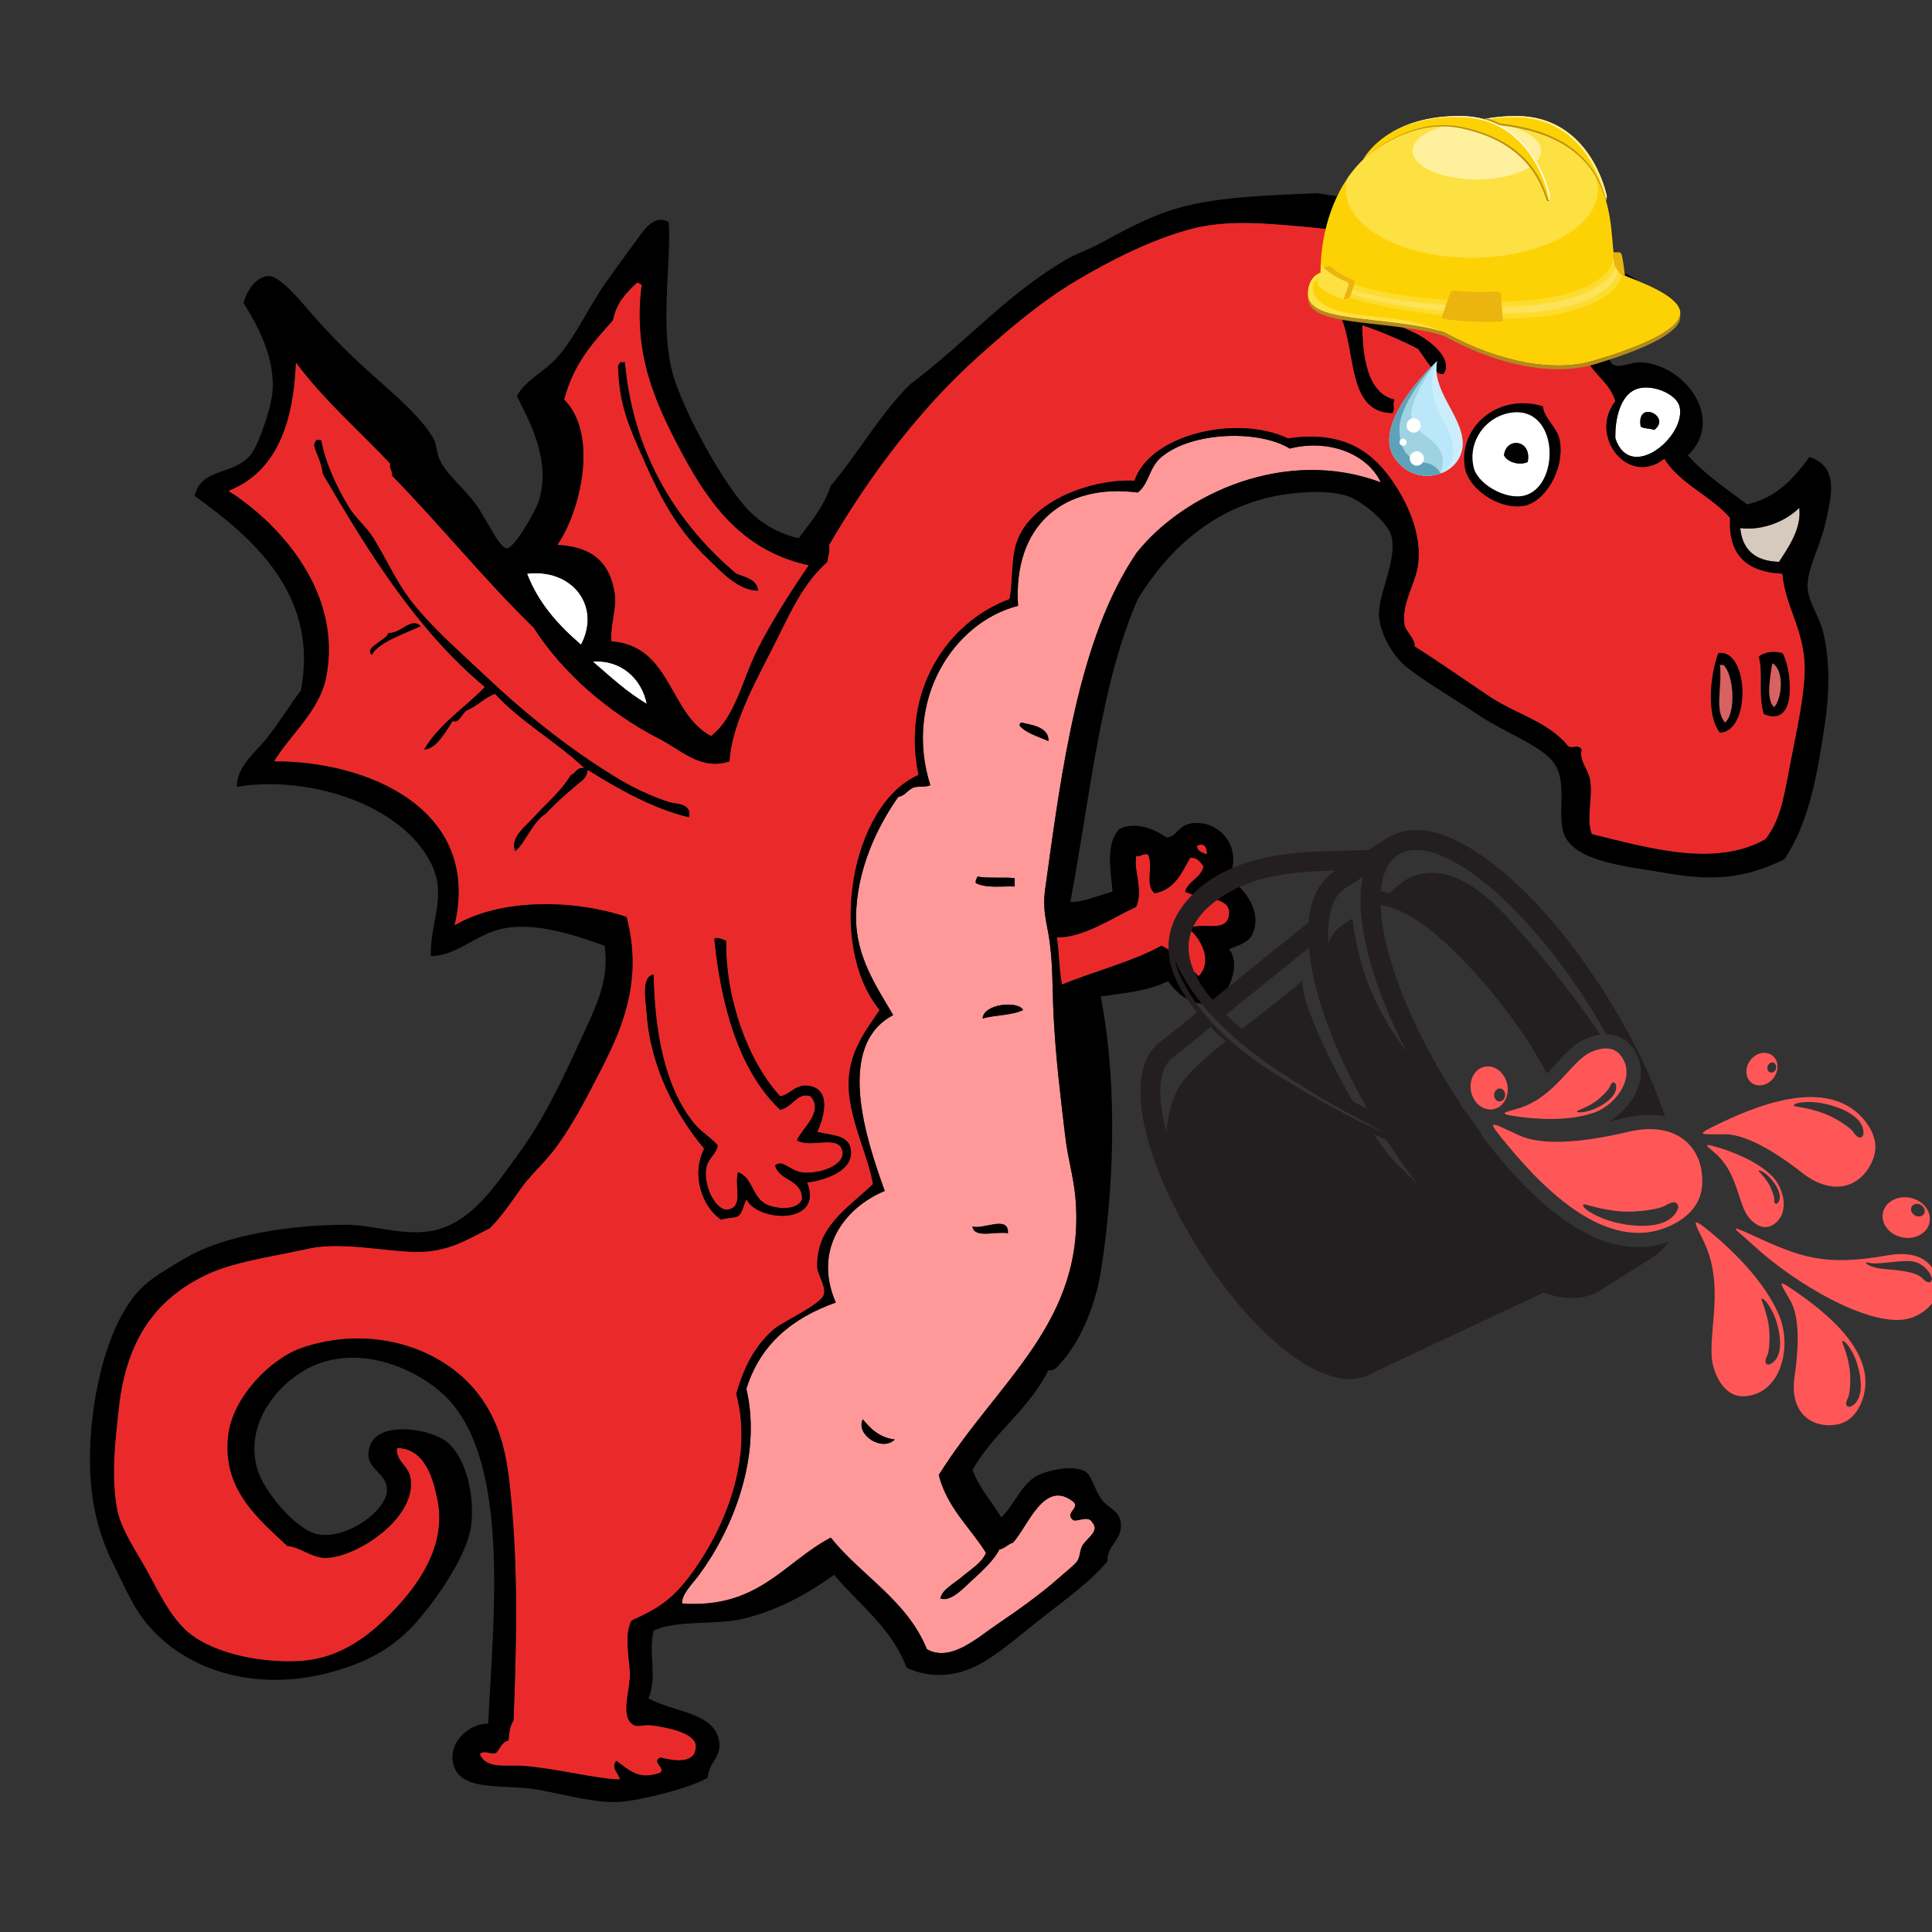 <?xml version="1.0" encoding="UTF-8"?>
<svg xmlns="http://www.w3.org/2000/svg" xmlns:xlink="http://www.w3.org/1999/xlink" width="375pt" height="375pt" viewBox="0 0 375 375" version="1.2">
<rect x="0" y="0" width="375" height="375" fill="#333333" stroke="none"/>
<defs>
<clipPath id="clip1">
  <path d="M 17.074 37.5 L 356 37.5 L 356 350 L 17.074 350 Z M 17.074 37.5 "/>
</clipPath>
<clipPath id="clip2">
  <path d="M 221 161 L 324 161 L 324 268 L 221 268 Z M 221 161 "/>
</clipPath>
<clipPath id="clip3">
  <path d="M 245.055 142.34 L 393.473 219.438 L 344.723 313.281 L 196.305 236.184 Z M 245.055 142.34 "/>
</clipPath>
<clipPath id="clip4">
  <path d="M 245.055 142.34 L 393.473 219.438 L 344.723 313.281 L 196.305 236.184 Z M 245.055 142.34 "/>
</clipPath>
<clipPath id="clip5">
  <path d="M 329 232 L 375 232 L 375 277 L 329 277 Z M 329 232 "/>
</clipPath>
<clipPath id="clip6">
  <path d="M 245.055 142.34 L 393.473 219.438 L 344.723 313.281 L 196.305 236.184 Z M 245.055 142.34 "/>
</clipPath>
<clipPath id="clip7">
  <path d="M 245.055 142.34 L 393.473 219.438 L 344.723 313.281 L 196.305 236.184 Z M 245.055 142.34 "/>
</clipPath>
<clipPath id="clip8">
  <path d="M 285 203 L 331 203 L 331 240 L 285 240 Z M 285 203 "/>
</clipPath>
<clipPath id="clip9">
  <path d="M 245.055 142.34 L 393.473 219.438 L 344.723 313.281 L 196.305 236.184 Z M 245.055 142.34 "/>
</clipPath>
<clipPath id="clip10">
  <path d="M 245.055 142.34 L 393.473 219.438 L 344.723 313.281 L 196.305 236.184 Z M 245.055 142.34 "/>
</clipPath>
<clipPath id="clip11">
  <path d="M 330 204 L 365 204 L 365 239 L 330 239 Z M 330 204 "/>
</clipPath>
<clipPath id="clip12">
  <path d="M 245.055 142.34 L 393.473 219.438 L 344.723 313.281 L 196.305 236.184 Z M 245.055 142.34 "/>
</clipPath>
<clipPath id="clip13">
  <path d="M 245.055 142.34 L 393.473 219.438 L 344.723 313.281 L 196.305 236.184 Z M 245.055 142.34 "/>
</clipPath>
<clipPath id="clip14">
  <path d="M 269 70.098 L 284 70.098 L 284 92.988 L 269 92.988 Z M 269 70.098 "/>
</clipPath>
<clipPath id="clip15">
  <path d="M 269 70.098 L 281 70.098 L 281 92.988 L 269 92.988 Z M 269 70.098 "/>
</clipPath>
<clipPath id="clip16">
  <path d="M 278 70.098 L 284 70.098 L 284 92 L 278 92 Z M 278 70.098 "/>
</clipPath>
<clipPath id="clip17">
  <path d="M 269 70.098 L 280 70.098 L 280 92.988 L 269 92.988 Z M 269 70.098 "/>
</clipPath>
<clipPath id="clip18">
  <path d="M 253.723 23 L 326.473 23 L 326.473 71 L 253.723 71 Z M 253.723 23 "/>
</clipPath>
<clipPath id="clip19">
  <path d="M 264 22.492 L 301 22.492 L 301 40 L 264 40 Z M 264 22.492 "/>
</clipPath>
<clipPath id="clip20">
  <path d="M 270 22.492 L 301 22.492 L 301 40 L 270 40 Z M 270 22.492 "/>
</clipPath>
<clipPath id="clip21">
  <path d="M 288 22.492 L 312 22.492 L 312 39 L 288 39 Z M 288 22.492 "/>
</clipPath>
<clipPath id="clip22">
  <path d="M 253.723 57 L 326.473 57 L 326.473 72 L 253.723 72 Z M 253.723 57 "/>
</clipPath>
<clipPath id="clip23">
  <path d="M 253.723 52 L 280 52 L 280 65 L 253.723 65 Z M 253.723 52 "/>
</clipPath>
</defs>
<g id="surface1">
<path style=" stroke:none;fill-rule:evenodd;fill:rgb(91.759%,16.469%,16.469%);fill-opacity:1;" d="M 138.648 182.254 C 139.945 195.277 143.543 207.98 151.422 215.406 C 153.777 215.016 154.73 211.895 157.316 212.781 C 159.996 215.801 155.719 218.883 154.699 221.316 C 157.203 223.039 163.027 219.969 163.539 223.613 C 163.891 226.113 159.223 227.969 155.68 227.555 C 153.324 227.273 151.836 224.883 150.438 226.238 C 151.297 229.32 155.746 228.797 155.68 232.805 C 154.719 235.02 150.754 234.695 148.805 233.789 C 145.996 232.484 146.035 228.363 143.234 227.555 C 142.504 230.242 144.41 234.316 141.27 234.773 C 139.105 235.086 136.73 230.66 137.012 227.223 C 137.211 224.777 139.07 224.211 139.305 222.301 C 137.93 220.723 136.062 219.68 134.719 218.031 C 128.945 210.945 127.062 200.008 126.859 189.148 C 124.395 189.535 125.34 194.203 125.547 197.027 C 126.324 207.504 131.438 216.699 136.684 222.957 C 134.098 228.074 136.293 234.223 139.961 236.742 C 140.91 236.383 142.285 236.445 143.234 236.086 C 144.168 235.383 144.305 233.879 144.871 232.805 C 147.215 237.289 159.938 237.762 156.664 229.52 C 159.977 229.102 165.309 227.457 165.18 223.613 C 165.062 220.176 161.566 220.473 158.625 219.676 C 160.102 216.555 161.207 211.652 157.316 210.812 C 154.434 210.188 153.461 212.484 151.422 212.781 C 145.113 205.863 140.805 193.816 140.941 182.582 C 140.242 182.324 139.113 181.785 138.648 182.254 M 341.383 127.438 C 342.289 130.746 341.242 135.02 342.363 138.598 C 349.16 141.469 347.672 129.379 345.965 126.781 C 344.387 126.309 342.48 126.555 341.383 127.438 M 333.52 126.781 C 332.043 130.672 331.074 138.734 333.848 142.207 C 339.969 141.938 339.414 125.797 333.52 126.781 M 75.438 122.844 C 74.852 124.387 70.652 125.625 72.164 127.109 C 73.445 124.672 78.391 123.07 81.664 121.531 C 79.738 119.688 77.832 123.023 75.438 122.844 M 61.027 86.738 C 61.59 88.473 62.453 89.902 62.664 91.988 C 71.602 107.32 80.902 122.289 94.109 133.344 C 90.199 137.418 85.273 140.469 82.316 145.492 C 84.676 145.41 86.492 142.047 87.883 139.91 C 88.957 140.578 89.684 138.566 90.504 137.941 C 92.59 137.078 93.953 135.492 96.07 134.66 C 101.152 140.18 107.996 143.938 113.43 149.102 C 111.84 148.824 111.848 150.141 110.809 150.414 C 108.855 153.66 106.145 155.828 103.605 158.621 C 101.945 160.449 98.926 162.625 100.004 165.188 C 101.789 163.91 103.328 159.547 105.898 157.965 C 108.121 155.598 110.582 153.469 113.102 151.398 C 113.816 150.781 114.012 149.883 114.086 149.43 C 119.859 153.059 126.977 157.074 133.734 158.621 C 134.383 155.836 131.012 156.07 129.805 155.668 C 124.023 153.742 120.262 151.418 115.723 148.445 C 108.34 143.613 100.82 137.445 94.762 131.707 C 89.652 126.867 84.254 122.258 80.023 116.934 C 76.984 113.109 75.219 108.871 72.492 104.461 C 71.086 102.188 68.953 100.543 67.578 98.223 C 65.367 94.492 63.238 90.105 62.336 85.422 L 61.355 85.422 C 61.254 85.867 60.887 86.051 61.027 86.738 M 284.391 91.004 C 285.129 94.75 290.641 98.852 295.527 98.223 C 299.852 97.672 303.789 91.023 302.734 85.422 C 302.246 82.844 299.719 81.312 299.457 78.859 C 290.402 76.168 282.875 83.289 284.391 91.004 M 276.535 65.73 C 272.797 63.18 263.742 60.633 259.828 59.492 C 259.574 59.562 259.449 59.766 259.5 60.148 C 263.594 66.121 260.754 80.176 270.309 80.172 C 270.809 79.25 270.199 78.824 270.637 77.547 C 265.203 76.316 264.457 68.641 264.414 63.102 C 268.227 64.422 271.836 65.949 275.223 67.699 C 276.609 69.41 278.098 72.641 280.137 72.621 C 281.949 70.168 278.727 67.227 276.535 65.73 M 298.152 62.777 C 301.406 60.395 301.719 55.551 306.336 54.898 C 308.902 54.531 310.848 55.973 313.871 56.867 C 311.797 60.367 309.879 64.027 307.32 67.043 C 307.781 72.273 312.289 73.438 313.543 77.875 C 308.227 84.586 316.039 94.609 323.039 89.035 C 326.16 94.004 332.066 96.18 335.812 100.523 C 335.387 107.957 339.301 111.027 345.965 111.355 C 346.605 118.527 350.957 122.82 350.227 132.035 C 349.766 137.789 348.328 143.75 347.277 149.43 C 346.148 155.52 345.41 159.355 342.688 162.887 C 332.984 168.43 320.082 164.629 308.953 161.902 C 307.816 158.715 309.203 154.891 308.629 151.398 C 308.266 149.191 306.434 147.715 306.992 145.492 C 306.316 144.371 305.168 145.43 304.371 144.836 C 300.562 140.094 294.324 138.637 289.305 135.316 C 284.348 132.035 279.473 128.555 274.566 125.469 C 274.766 124.039 272.812 122.578 272.602 121.203 C 271.992 117.184 274.727 113.297 275.223 109.711 C 276.055 103.707 273.176 97.461 269.984 92.973 C 265.836 87.145 260.145 83.594 250.004 85.098 C 240.133 80.406 223.281 84.258 220.199 93.301 C 212.129 92.914 200.039 97.02 197.273 105.445 C 196.25 108.574 196.633 112.617 195.965 116.277 C 183.629 120.859 174.969 134.309 178.277 150.414 C 165.039 156.246 160.449 183.586 170.746 196.039 C 167.57 200.711 163.957 205.242 164.852 212.781 C 165.559 218.738 168.727 225.152 169.434 229.852 C 164.422 234.625 158.406 238.125 158.625 245.934 C 158.668 247.336 160.312 249.652 159.938 251.184 C 159.438 253.223 151.824 256.551 150.109 258.078 C 146.223 261.547 144.312 265.695 142.906 270.551 C 146.332 283.309 140.57 296.902 134.062 305.672 C 130.605 310.332 127.852 312.195 122.602 314.535 C 121.035 317.211 122.273 322.609 122.273 325.039 C 122.273 328 120.523 332.848 122.602 334.559 C 123.703 335.469 124.715 334.641 126.531 334.887 C 129.949 335.352 134.945 336.449 135.047 338.824 C 135.215 342.711 130.273 341.684 128.168 341.121 C 126.375 342.121 129.227 342.969 128.168 344.078 C 123.918 345.617 122.145 343.559 119.652 341.781 C 118.445 343.117 120.184 344.297 120.309 345.391 C 115.43 345.273 108.426 343.309 101.641 342.766 C 98.453 342.508 94.352 343.496 93.125 340.465 C 94.016 339.496 95.754 340.863 96.398 340.137 C 97.113 339.324 97.406 338.086 98.691 337.84 C 98.941 335.914 98.82 335.414 99.676 333.902 C 100.281 318.762 100.613 304.336 99.02 288.934 C 98.25 281.496 96.844 275.816 92.797 270.551 C 85.645 261.242 71.5 257.062 58.406 261.688 C 52.539 263.762 45.246 271.113 44.324 278.43 C 43.012 288.879 49.844 294.551 55.789 300.094 C 58.145 300.172 60.531 302.453 63.32 302.391 C 69.109 302.266 80.844 294.816 79.695 286.965 C 79.32 284.395 76.762 283.719 77.074 281.055 C 82.523 281.125 84.113 287.066 84.938 291.23 C 86.68 300.059 81.148 307.57 76.75 312.238 C 72.402 316.852 66.582 321.938 58.082 322.414 C 50.375 322.84 40.551 320.828 35.809 316.176 C 32.77 313.191 30.953 309.32 28.605 305.016 C 26.609 301.359 23.43 296.879 22.711 292.871 C 21.52 286.262 22.379 279.645 23.035 273.504 C 24.438 260.395 29.918 252.383 39.738 247.574 C 45.195 244.902 52.57 243.973 60.047 242.324 C 66.016 241.004 74.426 242.812 80.352 242.98 C 86.727 243.16 90.41 240.75 95.09 238.383 C 97.312 236.141 99.02 233.637 100.984 230.832 C 102.754 228.309 105.223 226.125 107.207 223.613 C 110.77 219.102 113.762 213.262 116.707 207.527 C 121.102 198.969 124.719 189.938 121.617 177.988 C 112.066 174.738 97.605 174.105 88.211 179.629 C 93.555 157.082 71.41 147.699 53.168 147.789 C 56.488 142.402 62.031 137.992 63.32 131.379 C 66.445 115.32 54.785 101.977 44.324 95.273 C 53.426 91.699 56.953 82.543 57.426 70.324 C 62.812 77.617 69.633 83.477 75.766 90.02 C 75.504 91.16 76.254 91.281 76.094 92.316 C 85.496 101.934 93.969 112.477 103.605 121.859 C 109.082 130.422 117.848 138.219 128.168 143.523 C 132.32 145.652 136.043 149.582 141.598 147.789 C 142.012 139.992 147.66 130.504 151.094 123.5 C 153.762 118.059 156.262 112.879 160.594 109.055 C 160.684 107.945 161.113 107.172 160.918 105.773 C 168.336 93.066 177.996 79.809 190.07 69.008 C 195.754 63.926 201.875 58.672 208.738 54.566 C 215.477 50.539 223.605 46.414 231.336 44.395 C 238.535 42.512 246.438 43.406 253.934 44.066 C 269.59 45.445 288.273 51.371 296.512 60.148 C 297.172 60.852 297.727 61.848 298.152 62.777 "/>
<path style=" stroke:none;fill-rule:evenodd;fill:rgb(91.759%,16.469%,16.469%);fill-opacity:1;" d="M 119.98 71.309 C 120.184 78.566 122.098 82.711 124.566 88.379 C 128.277 96.902 131.449 102.73 137.34 108.402 C 140.027 110.988 143.332 114.672 147.164 114.637 C 146.891 112.395 144.695 112.078 142.906 111.355 C 131.66 101.844 122.906 88.434 121.289 70.324 L 120.309 70.324 C 120.289 70.742 119.891 70.777 119.98 71.309 M 156.992 109.715 C 153.703 114.516 150.078 120.121 147.164 125.797 C 144.105 131.762 142.762 139.285 137.996 142.863 C 129.785 138.508 130.352 125.359 118.672 124.484 C 118.383 121.535 119.738 118.074 119.324 115.293 C 118.32 108.512 114.242 106.082 108.191 105.773 C 112.695 99.168 116.242 84.348 109.5 77.547 C 111.406 70.504 114.773 66.895 119 62.121 C 119.594 58.777 121.578 56.828 123.586 54.898 C 124.113 54.805 124.145 55.207 124.566 55.227 C 122.863 68.465 126.898 77.699 132.426 88.051 C 138.07 98.609 144.664 107.051 156.992 109.715 "/>
<path style=" stroke:none;fill-rule:evenodd;fill:rgb(0%,0%,0%);fill-opacity:1;" d="M 280.137 72.621 C 278.098 72.641 276.609 69.406 275.223 67.699 C 271.836 65.949 268.227 64.422 264.414 63.105 C 264.457 68.641 265.203 76.316 270.637 77.547 C 270.199 78.828 270.809 79.246 270.309 80.172 C 260.758 80.176 263.594 66.121 259.5 60.148 C 259.449 59.766 259.574 59.562 259.828 59.492 C 263.742 60.633 272.797 63.18 276.535 65.73 C 278.727 67.227 281.949 70.168 280.137 72.621 "/>
<path style=" stroke:none;fill-rule:evenodd;fill:rgb(0%,0%,0%);fill-opacity:1;" d="M 120.309 70.324 L 121.293 70.324 C 122.906 88.434 131.66 101.844 142.906 111.355 C 144.695 112.078 146.891 112.395 147.164 114.637 C 143.332 114.672 140.027 110.988 137.34 108.398 C 131.449 102.73 128.277 96.902 124.566 88.379 C 122.098 82.711 120.184 78.566 119.98 71.309 C 119.891 70.777 120.289 70.742 120.309 70.324 "/>
<path style=" stroke:none;fill-rule:evenodd;fill:rgb(100%,100%,100%);fill-opacity:1;" d="M 318.457 82.797 C 319.102 83.246 320.324 83.113 321.074 83.453 C 324.57 80.852 317.531 77.414 318.457 82.797 M 313.543 85.094 C 313.43 81.25 314.523 76.801 317.473 75.578 C 320.422 74.352 325.359 76.402 325.988 78.859 C 327.457 84.578 316.461 93.836 313.543 85.094 "/>
<path style=" stroke:none;fill-rule:evenodd;fill:rgb(0%,0%,0%);fill-opacity:1;" d="M 286.031 90.676 C 286.754 93.879 291.988 96.895 295.527 96.254 C 302.992 94.91 302.797 78.301 292.91 80.172 C 288.363 81.031 284.883 85.602 286.031 90.676 M 299.457 78.859 C 299.719 81.312 302.246 82.844 302.734 85.422 C 303.789 91.023 299.852 97.676 295.527 98.223 C 290.641 98.852 285.129 94.75 284.391 91.004 C 282.875 83.289 290.402 76.168 299.457 78.859 "/>
<path style=" stroke:none;fill-rule:evenodd;fill:rgb(100%,100%,100%);fill-opacity:1;" d="M 291.926 88.379 C 292.59 89.691 294.816 90.41 296.512 89.691 C 297.441 85.336 292.324 84.707 291.926 88.379 M 292.91 80.172 C 302.797 78.301 302.992 94.91 295.527 96.258 C 291.988 96.895 286.754 93.879 286.031 90.676 C 284.883 85.602 288.363 81.031 292.91 80.172 "/>
<path style=" stroke:none;fill-rule:evenodd;fill:rgb(0%,0%,0%);fill-opacity:1;" d="M 321.074 83.453 C 320.324 83.113 319.102 83.246 318.457 82.797 C 317.531 77.414 324.57 80.852 321.074 83.453 "/>
<path style=" stroke:none;fill-rule:evenodd;fill:rgb(100%,59.999%,59.999%);fill-opacity:1;" d="M 173.691 279.414 C 170.699 279.023 168.988 277.348 167.473 275.477 C 166.02 278.402 171.086 281.883 173.691 279.414 M 188.758 238.059 C 189.074 240.477 193.344 238.934 195.637 239.367 C 195.84 235.766 190.824 238.715 188.758 238.059 M 190.723 197.684 C 193.191 196.98 196.484 197.109 198.586 196.039 C 197.637 194.199 190.91 194.797 190.723 197.684 M 189.742 170.109 C 189.641 170.555 189.273 170.738 189.414 171.422 C 191.629 172.508 194.852 171.922 196.945 172.078 L 196.945 170.438 C 195 170.223 191.105 170.516 189.742 170.109 M 198.258 140.238 C 198.004 140.312 197.875 140.512 197.93 140.895 C 199.289 142.379 201.551 142.957 203.496 143.852 C 203.672 140.891 199.566 140.629 198.258 140.238 M 268.02 93.629 C 249.586 86.695 229.609 95.82 220.527 107.418 C 209.406 123.918 206.121 148.922 202.844 172.734 C 202.359 176.234 203.016 178.527 203.496 181.27 C 204.402 186.418 204.242 191.699 204.48 196.695 C 204.867 204.898 205.777 212.293 206.773 220.66 C 207.297 225.074 208.379 228.355 208.738 232.477 C 210.836 256.574 193.699 267.891 182.211 286.309 C 183.879 292.73 188.273 296.422 191.379 301.406 C 190.559 303.375 188.477 304.559 186.793 306 C 185.191 307.375 182.812 308.539 182.535 310.27 C 184.613 310.969 186.996 308.258 188.758 306.656 C 190.711 304.887 192.941 302.797 194 300.75 C 195.094 300.535 195.602 299.73 196.617 299.438 C 199.57 296.199 202.727 286.891 208.41 291.559 C 209.531 292.719 206.863 293.582 208.082 294.844 C 208.637 295.793 211.16 293.875 212.012 295.5 C 213.566 297.23 210.836 298.578 210.047 300.094 C 209.523 301.094 209.68 302.203 209.062 303.047 C 208.441 303.898 206.824 305.113 205.461 306.328 C 202.07 309.348 197.461 312.637 193.672 315.188 C 189.707 317.863 184.566 322.695 179.918 320.117 C 176.016 310.566 167.238 305.906 161.25 298.453 C 152.156 303.23 147.277 312.242 132.426 311.254 C 132.195 309.559 134.285 307.582 135.703 305.672 C 141.969 297.227 148 282.973 144.871 269.566 C 147.57 260.895 153.84 255.793 162.23 252.824 C 157.777 242.625 163.832 234.434 171.727 231.164 C 168.145 221.219 162.051 203.012 173.367 197.027 C 170.184 191.555 166.102 185.73 166.16 177.988 C 166.23 168.98 170.18 160.59 174.348 154.684 C 175.574 154.488 176.043 153.535 176.969 153.039 C 177.766 152.418 179.707 152.941 180.57 152.383 C 175.406 136.066 184.871 120.855 197.602 117.59 C 196.59 101.887 206.52 93.742 220.855 95.598 C 223.074 93.855 222.996 90.754 225.441 88.703 C 231.363 83.738 244.391 83.391 250.332 87.066 C 258.133 85.102 265.48 88.234 268.02 93.629 "/>
<path style=" stroke:none;fill-rule:evenodd;fill:rgb(0%,0%,0%);fill-opacity:1;" d="M 61.355 85.422 L 62.34 85.422 C 63.238 90.105 65.367 94.492 67.578 98.223 C 68.953 100.543 71.086 102.188 72.492 104.461 C 75.219 108.871 76.984 113.113 80.023 116.934 C 84.254 122.258 89.652 126.867 94.762 131.707 C 100.82 137.445 108.34 143.613 115.723 148.449 C 120.262 151.418 124.027 153.742 129.805 155.668 C 131.012 156.066 134.383 155.836 133.738 158.621 C 126.977 157.074 119.859 153.059 114.086 149.43 C 114.012 149.879 113.816 150.781 113.102 151.398 C 110.582 153.469 108.121 155.598 105.898 157.965 C 103.324 159.547 101.789 163.91 100.004 165.188 C 98.926 162.625 101.945 160.453 103.605 158.621 C 106.145 155.828 108.852 153.66 110.812 150.414 C 111.848 150.141 111.84 148.82 113.43 149.102 C 107.992 143.938 101.152 140.18 96.07 134.66 C 93.953 135.492 92.59 137.078 90.504 137.941 C 89.684 138.566 88.957 140.578 87.883 139.91 C 86.492 142.047 84.68 145.41 82.316 145.492 C 85.273 140.469 90.199 137.418 94.109 133.348 C 80.902 122.289 71.602 107.32 62.664 91.988 C 62.453 89.902 61.59 88.473 61.027 86.734 C 60.887 86.051 61.254 85.867 61.355 85.422 "/>
<path style=" stroke:none;fill-rule:evenodd;fill:rgb(0%,0%,0%);fill-opacity:1;" d="M 296.512 89.691 C 294.816 90.41 292.59 89.691 291.926 88.379 C 292.324 84.707 297.441 85.336 296.512 89.691 "/>
<path style=" stroke:none;fill-rule:evenodd;fill:rgb(83.919%,78.819%,74.12%);fill-opacity:1;" d="M 349.238 98.555 C 349.758 102.574 347.113 106.266 345.312 109.055 C 340.738 108.938 338.184 106.789 337.777 102.492 C 342.227 103.059 346.777 101.055 349.238 98.555 "/>
<path style=" stroke:none;fill-rule:evenodd;fill:rgb(100%,100%,100%);fill-opacity:1;" d="M 102.297 111.355 C 111.051 110.289 116.746 117.617 112.777 125.141 C 108.43 121.398 104.547 117.195 102.297 111.355 "/>
<path style=" stroke:none;fill-rule:evenodd;fill:rgb(0%,0%,0%);fill-opacity:1;" d="M 81.66 121.531 C 78.391 123.07 73.441 124.672 72.164 127.109 C 70.652 125.625 74.852 124.387 75.441 122.844 C 77.832 123.023 79.738 119.688 81.66 121.531 "/>
<path style=" stroke:none;fill-rule:evenodd;fill:rgb(0%,0%,0%);fill-opacity:1;" d="M 334.832 140.238 C 337.043 138.34 336.488 130.805 334.504 129.082 L 333.848 129.082 C 334.324 133.379 332.719 137.828 334.832 140.238 M 333.848 142.207 C 331.074 138.734 332.043 130.676 333.52 126.781 C 339.414 125.797 339.969 141.938 333.848 142.207 "/>
<path style=" stroke:none;fill-rule:evenodd;fill:rgb(0%,0%,0%);fill-opacity:1;" d="M 344.328 137.285 C 345.949 135.543 346.344 129.988 344 128.75 C 343.66 131.395 342.68 135.449 344.328 137.285 M 345.965 126.781 C 347.672 129.379 349.16 141.469 342.363 138.602 C 341.242 135.02 342.289 130.746 341.383 127.438 C 342.48 126.555 344.387 126.309 345.965 126.781 "/>
<path style=" stroke:none;fill-rule:evenodd;fill:rgb(100%,100%,100%);fill-opacity:1;" d="M 115.07 128.422 C 120.418 127.988 124.543 131.621 125.547 136.629 C 121.625 134.324 118.422 131.297 115.07 128.422 "/>
<path style=" stroke:none;fill-rule:evenodd;fill:rgb(84.709%,38.039%,38.039%);fill-opacity:1;" d="M 344 128.75 C 346.344 129.988 345.949 135.543 344.328 137.285 C 342.68 135.449 343.66 131.395 344 128.75 "/>
<path style=" stroke:none;fill-rule:evenodd;fill:rgb(84.709%,38.039%,38.039%);fill-opacity:1;" d="M 333.848 129.078 L 334.504 129.078 C 336.488 130.805 337.043 138.34 334.832 140.238 C 332.719 137.828 334.324 133.379 333.848 129.078 "/>
<path style=" stroke:none;fill-rule:evenodd;fill:rgb(0%,0%,0%);fill-opacity:1;" d="M 203.496 143.852 C 201.551 142.953 199.289 142.379 197.93 140.895 C 197.875 140.516 198.004 140.312 198.258 140.238 C 199.566 140.629 203.672 140.895 203.496 143.852 "/>
<path style=" stroke:none;fill-rule:evenodd;fill:rgb(91.759%,16.469%,16.469%);fill-opacity:1;" d="M 234.281 165.844 C 233.414 165.508 232.418 165.305 232.316 164.203 C 233.844 163.336 234.316 164.73 234.281 165.844 "/>
<path style=" stroke:none;fill-rule:evenodd;fill:rgb(91.759%,16.469%,16.469%);fill-opacity:1;" d="M 222.82 165.844 C 223.98 168.223 222.105 171.707 224.129 173.391 C 228.008 172.68 229.359 169.441 231.008 166.5 C 232.539 166.387 232.938 167.41 233.629 168.137 C 233.086 170.441 230.703 170.898 230.027 173.066 C 233.156 174.707 239.133 173.789 238.543 177.66 C 237.992 181.258 233.211 178.762 230.68 180.285 C 232.949 181.871 235.586 186.551 232.648 189.477 C 230.352 187.398 228.41 184.969 225.441 183.566 C 219.652 186.738 212.457 188.5 206.117 191.117 C 205.52 187.855 205.578 184.625 205.133 181.926 C 209.992 182.152 215.906 178.172 220.527 176.02 C 221.969 172.645 220.023 169.223 220.527 166.172 C 221.562 166.332 221.684 165.578 222.82 165.844 "/>
<path style=" stroke:none;fill-rule:evenodd;fill:rgb(0%,0%,0%);fill-opacity:1;" d="M 196.945 170.438 L 196.945 172.078 C 194.852 171.922 191.633 172.508 189.414 171.422 C 189.273 170.738 189.641 170.555 189.742 170.109 C 191.105 170.516 195 170.223 196.945 170.438 "/>
<path style=" stroke:none;fill-rule:evenodd;fill:rgb(0%,0%,0%);fill-opacity:1;" d="M 140.941 182.582 C 140.809 193.816 145.113 205.863 151.422 212.781 C 153.461 212.484 154.434 210.188 157.316 210.812 C 161.207 211.652 160.102 216.555 158.625 219.676 C 161.566 220.473 165.062 220.176 165.18 223.613 C 165.309 227.457 159.98 229.102 156.664 229.52 C 159.941 237.762 147.215 237.289 144.871 232.805 C 144.305 233.879 144.168 235.383 143.234 236.09 C 142.281 236.445 140.91 236.383 139.961 236.742 C 136.293 234.223 134.098 228.074 136.684 222.957 C 131.441 216.699 126.328 207.504 125.547 197.027 C 125.34 194.203 124.395 189.535 126.859 189.148 C 127.062 200.008 128.945 210.945 134.719 218.031 C 136.062 219.68 137.93 220.723 139.305 222.301 C 139.07 224.211 137.211 224.777 137.012 227.223 C 136.734 230.66 139.105 235.086 141.27 234.773 C 144.41 234.316 142.504 230.242 143.234 227.555 C 146.035 228.363 145.992 232.484 148.805 233.789 C 150.758 234.695 154.719 235.02 155.68 232.805 C 155.746 228.797 151.297 229.32 150.441 226.238 C 151.836 224.883 153.324 227.273 155.68 227.555 C 159.219 227.969 163.891 226.113 163.539 223.613 C 163.027 219.969 157.203 223.039 154.699 221.316 C 155.719 218.883 159.996 215.801 157.316 212.781 C 154.73 211.895 153.777 215.016 151.422 215.406 C 143.543 207.98 139.945 195.277 138.648 182.254 C 139.109 181.785 140.242 182.328 140.941 182.582 "/>
<path style=" stroke:none;fill-rule:evenodd;fill:rgb(0%,0%,0%);fill-opacity:1;" d="M 198.586 196.039 C 196.484 197.109 193.191 196.98 190.723 197.684 C 190.91 194.797 197.637 194.199 198.586 196.039 "/>
<path style=" stroke:none;fill-rule:evenodd;fill:rgb(0%,0%,0%);fill-opacity:1;" d="M 195.637 239.367 C 193.344 238.934 189.074 240.477 188.758 238.059 C 190.824 238.715 195.84 235.766 195.637 239.367 "/>
<path style=" stroke:none;fill-rule:evenodd;fill:rgb(0%,0%,0%);fill-opacity:1;" d="M 167.473 275.477 C 168.988 277.348 170.699 279.023 173.691 279.414 C 171.086 281.883 166.02 278.402 167.473 275.477 "/>
<g clip-path="url(#clip1)" clip-rule="nonzero">
<path style=" stroke:none;fill-rule:evenodd;fill:rgb(0%,0%,0%);fill-opacity:1;" d="M 220.527 166.172 C 220.023 169.219 221.969 172.648 220.527 176.016 C 215.906 178.172 209.992 182.152 205.133 181.926 C 205.578 184.625 205.52 187.855 206.117 191.117 C 212.457 188.5 219.652 186.738 225.441 183.566 C 228.41 184.969 230.352 187.398 232.648 189.477 C 235.586 186.551 232.949 181.871 230.68 180.285 C 233.211 178.766 237.992 181.258 238.543 177.66 C 239.133 173.789 233.156 174.707 230.027 173.066 C 230.703 170.898 233.086 170.441 233.629 168.141 C 232.938 167.406 232.539 166.387 231.008 166.5 C 229.359 169.441 228.008 172.68 224.129 173.391 C 222.105 171.707 223.98 168.223 222.82 165.844 C 221.684 165.578 221.562 166.332 220.527 166.172 M 232.316 164.203 C 232.418 165.305 233.414 165.508 234.281 165.844 C 234.316 164.73 233.844 163.336 232.316 164.203 M 125.547 136.629 C 124.543 131.621 120.418 127.988 115.066 128.422 C 118.422 131.297 121.621 134.324 125.547 136.629 M 112.777 125.141 C 116.746 117.617 111.055 110.289 102.297 111.355 C 104.547 117.195 108.43 121.398 112.777 125.141 M 337.777 102.492 C 338.184 106.789 340.738 108.934 345.312 109.059 C 347.113 106.266 349.758 102.574 349.238 98.555 C 346.777 101.055 342.227 103.059 337.777 102.492 M 250.332 87.066 C 244.391 83.391 231.363 83.738 225.441 88.707 C 222.992 90.754 223.074 93.855 220.855 95.598 C 206.52 93.742 196.59 101.887 197.602 117.59 C 184.871 120.855 175.406 136.066 180.57 152.387 C 179.711 152.941 177.766 152.418 176.969 153.039 C 176.043 153.535 175.574 154.488 174.348 154.684 C 170.18 160.594 166.23 168.98 166.16 177.988 C 166.102 185.73 170.184 191.555 173.367 197.027 C 162.051 203.012 168.145 221.219 171.73 231.164 C 163.832 234.434 157.777 242.625 162.23 252.824 C 153.84 255.793 147.57 260.895 144.871 269.566 C 148 282.973 141.969 297.227 135.703 305.672 C 134.285 307.582 132.195 309.559 132.426 311.254 C 147.277 312.242 152.156 303.23 161.246 298.453 C 167.238 305.906 176.016 310.566 179.918 320.117 C 184.566 322.695 189.707 317.863 193.672 315.188 C 197.461 312.637 202.07 309.348 205.461 306.328 C 206.824 305.113 208.441 303.898 209.062 303.047 C 209.68 302.203 209.523 301.094 210.047 300.094 C 210.836 298.578 213.566 297.23 212.012 295.5 C 211.16 293.875 208.637 295.793 208.082 294.844 C 206.863 293.582 209.531 292.719 208.41 291.559 C 202.727 286.891 199.57 296.199 196.617 299.438 C 195.602 299.73 195.094 300.535 193.996 300.75 C 192.941 302.797 190.711 304.887 188.758 306.656 C 186.996 308.258 184.613 310.969 182.535 310.27 C 182.812 308.539 185.191 307.375 186.793 306 C 188.477 304.559 190.559 303.375 191.379 301.406 C 188.273 296.422 183.879 292.73 182.211 286.305 C 193.699 267.891 210.836 256.574 208.738 232.477 C 208.379 228.355 207.297 225.074 206.773 220.66 C 205.777 212.293 204.867 204.898 204.48 196.695 C 204.242 191.699 204.402 186.418 203.496 181.27 C 203.016 178.527 202.359 176.234 202.844 172.734 C 206.117 148.922 209.406 123.918 220.527 107.418 C 229.609 95.82 249.586 86.695 268.02 93.629 C 265.48 88.234 258.133 85.105 250.332 87.066 M 325.988 78.859 C 325.359 76.402 320.422 74.352 317.473 75.578 C 314.523 76.801 313.43 81.25 313.543 85.094 C 316.461 93.832 327.457 84.578 325.988 78.859 M 132.426 88.051 C 126.898 77.699 122.863 68.465 124.566 55.227 C 124.148 55.207 124.113 54.805 123.586 54.898 C 121.578 56.828 119.594 58.777 118.996 62.121 C 114.773 66.895 111.406 70.504 109.5 77.547 C 116.242 84.348 112.695 99.168 108.188 105.773 C 114.242 106.082 118.32 108.512 119.324 115.293 C 119.738 118.074 118.383 121.535 118.672 124.484 C 130.352 125.359 129.785 138.508 137.992 142.863 C 142.762 139.289 144.105 131.762 147.164 125.797 C 150.078 120.121 153.703 114.516 156.992 109.715 C 144.664 107.051 138.07 98.609 132.426 88.051 M 296.512 60.148 C 288.273 51.371 269.59 45.445 253.934 44.066 C 246.438 43.406 238.535 42.512 231.336 44.391 C 223.605 46.414 215.477 50.539 208.738 54.566 C 201.875 58.672 195.754 63.926 190.07 69.012 C 177.996 79.809 168.336 93.066 160.918 105.773 C 161.113 107.172 160.684 107.945 160.594 109.059 C 156.262 112.879 153.762 118.059 151.094 123.5 C 147.66 130.504 142.012 139.992 141.598 147.789 C 136.043 149.582 132.32 145.652 128.168 143.52 C 117.848 138.219 109.082 130.422 103.605 121.859 C 93.969 112.477 85.496 101.934 76.094 92.316 C 76.254 91.281 75.504 91.16 75.766 90.02 C 69.633 83.477 62.812 77.617 57.426 70.324 C 56.953 82.543 53.426 91.699 44.324 95.273 C 54.785 101.973 66.445 115.32 63.32 131.379 C 62.031 137.992 56.488 142.402 53.168 147.789 C 71.41 147.699 93.555 157.082 88.211 179.629 C 97.605 174.105 112.066 174.738 121.617 177.988 C 124.719 189.938 121.102 198.969 116.707 207.527 C 113.762 213.262 110.77 219.102 107.207 223.613 C 105.223 226.125 102.754 228.309 100.984 230.832 C 99.02 233.637 97.312 236.141 95.09 238.383 C 90.41 240.75 86.727 243.16 80.352 242.98 C 74.426 242.812 66.016 241.004 60.047 242.324 C 52.57 243.973 45.195 244.902 39.738 247.574 C 29.918 252.383 24.438 260.395 23.035 273.504 C 22.379 279.645 21.52 286.258 22.711 292.871 C 23.43 296.879 26.609 301.359 28.605 305.016 C 30.953 309.32 32.77 313.191 35.809 316.172 C 40.551 320.828 50.375 322.84 58.082 322.414 C 66.582 321.938 72.402 316.852 76.75 312.238 C 81.148 307.57 86.68 300.059 84.938 291.23 C 84.113 287.066 82.523 281.125 77.074 281.055 C 76.762 283.719 79.32 284.395 79.695 286.965 C 80.844 294.816 69.109 302.266 63.32 302.391 C 60.531 302.453 58.145 300.172 55.789 300.094 C 49.844 294.551 43.012 288.879 44.324 278.43 C 45.246 271.113 52.539 263.762 58.406 261.688 C 71.5 257.062 85.645 261.242 92.797 270.551 C 96.844 275.816 98.25 281.496 99.02 288.934 C 100.613 304.336 100.281 318.758 99.676 333.902 C 98.82 335.414 98.941 335.914 98.691 337.84 C 97.406 338.086 97.113 339.324 96.398 340.137 C 95.754 340.863 94.016 339.496 93.125 340.465 C 94.352 343.496 98.453 342.508 101.641 342.766 C 108.426 343.309 115.43 345.273 120.309 345.391 C 120.184 344.297 118.445 343.117 119.652 341.781 C 122.145 343.559 123.918 345.617 128.168 344.078 C 129.227 342.969 126.375 342.121 128.168 341.121 C 130.273 341.684 135.215 342.711 135.047 338.824 C 134.945 336.449 129.949 335.352 126.531 334.887 C 124.715 334.641 123.703 335.469 122.602 334.559 C 120.523 332.848 122.273 328 122.273 325.039 C 122.273 322.609 121.035 317.211 122.602 314.535 C 127.852 312.195 130.605 310.332 134.062 305.672 C 140.57 296.902 146.332 283.309 142.906 270.551 C 144.312 265.695 146.223 261.547 150.109 258.078 C 151.824 256.551 159.438 253.223 159.938 251.184 C 160.312 249.652 158.668 247.336 158.625 245.934 C 158.406 238.125 164.422 234.625 169.434 229.852 C 168.727 225.152 165.559 218.738 164.852 212.781 C 163.957 205.242 167.57 200.711 170.746 196.039 C 160.449 183.586 165.039 156.246 178.277 150.414 C 174.969 134.309 183.629 120.859 195.965 116.277 C 196.633 112.617 196.25 108.574 197.273 105.445 C 200.039 97.02 212.129 92.914 220.199 93.301 C 223.281 84.258 240.133 80.406 250.004 85.094 C 260.145 83.594 265.836 87.145 269.984 92.973 C 273.176 97.461 276.055 103.707 275.223 109.715 C 274.727 113.297 271.992 117.184 272.602 121.203 C 272.812 122.578 274.766 124.039 274.566 125.469 C 279.473 128.555 284.348 132.035 289.305 135.316 C 294.324 138.637 300.562 140.094 304.371 144.836 C 305.168 145.43 306.316 144.371 306.992 145.492 C 306.434 147.719 308.266 149.195 308.629 151.398 C 309.203 154.891 307.816 158.715 308.953 161.902 C 320.082 164.629 332.98 168.43 342.688 162.887 C 345.41 159.355 346.148 155.52 347.277 149.43 C 348.328 143.75 349.766 137.789 350.227 132.035 C 350.957 122.82 346.605 118.527 345.965 111.355 C 339.301 111.027 335.387 107.953 335.812 100.52 C 332.066 96.184 326.16 94.004 323.039 89.035 C 316.039 94.609 308.227 84.586 313.543 77.875 C 312.289 73.438 307.781 72.273 307.32 67.043 C 309.879 64.027 311.797 60.367 313.871 56.867 C 310.848 55.973 308.902 54.531 306.336 54.898 C 301.719 55.551 301.406 60.395 298.152 62.777 C 297.727 61.848 297.172 60.855 296.512 60.148 M 297.492 55.227 C 302.562 47.719 317.738 51.07 321.402 58.504 C 318.332 59.617 311.586 64.789 312.234 69.012 C 312.789 72.66 315.965 70.215 318.457 70.324 C 327.051 70.699 334.941 81.387 327.625 88.379 C 330.895 92.105 335.117 94.871 339.09 97.898 C 344.91 96.617 348.191 92.793 351.207 88.707 C 356.961 90.602 355.605 96.109 354.152 102.164 C 353.133 106.43 350.555 110.75 350.879 114.309 C 351.129 117.02 353.125 119.719 353.828 122.516 C 355.262 128.23 355.094 134.707 354.152 140.895 C 352.719 150.332 351.145 159.734 346.297 166.828 C 339.266 170.184 333.289 171.227 323.371 169.453 C 316.633 168.25 306.035 167.461 303.719 162.23 C 301.906 158.145 304.738 151.355 301.098 147.461 C 298.07 144.227 292.02 142.176 286.688 138.598 C 281.883 135.375 276.516 132.293 272.93 129.41 C 270.715 127.625 268.039 123.516 267.688 119.891 C 267.266 115.453 271.457 108.52 269.984 103.805 C 269.168 101.188 264.16 97.102 261.469 96.254 C 257.254 94.934 251.164 95.59 247.711 96.254 C 235.512 98.602 226.762 106.621 220.855 116.277 C 213.535 132.906 211.582 154.91 207.754 175.031 C 210.043 175.246 213.426 173.715 215.941 173.066 C 215.531 168.434 214.621 163.785 217.25 160.918 C 220.512 159.312 224.301 161.047 226.422 162.559 C 228.266 162.465 228.699 160.43 230.68 159.934 C 235.914 158.625 241.531 163.883 238.543 170.438 C 241.246 172.293 245.141 176.656 243.125 181.27 C 242.422 182.887 240.477 183.473 238.543 184.223 C 240.934 187.078 238.523 192.633 236.25 194.727 C 231.602 195.559 228.715 193.246 226.75 190.461 C 222.355 192.449 218.781 192.672 213.648 193.414 C 217.152 211.367 216.027 232.273 213.648 246.918 C 212.473 254.156 209.266 260.992 205.789 264.645 C 205.238 265.223 204.758 266.125 203.496 265.953 C 199.75 273.582 192.859 278.051 188.758 285.324 C 190.137 288.867 192.484 291.438 194.328 294.512 C 196.652 292.508 198.336 287.801 201.531 286.305 C 203.664 285.312 207.684 284.516 210.047 285.324 C 212.078 286.016 211.973 288.512 213.977 291.23 C 215.051 292.684 217.574 293.246 217.582 296.156 C 217.586 299.012 214.828 300.059 214.961 303.047 C 211.379 307.297 206.52 310.633 201.203 314.863 C 197.367 317.918 193.488 321.258 190.07 323.07 C 185.539 325.469 180.719 325.844 175.984 323.727 C 173.055 315.941 166.785 311.508 161.902 305.672 C 157.094 309.125 151.297 312.5 144.219 314.207 C 138.961 315.473 131.441 314.359 126.859 316.504 C 125.793 320.641 127.641 325.473 125.875 329.637 C 130.609 332.363 139.246 332.352 139.633 338.5 C 139.805 341.262 137.633 342.105 137.34 345.062 C 134.391 346.844 126.133 349.031 121.289 349.66 C 116.43 350.285 110.32 348.434 104.258 347.359 C 98.18 346.285 90.062 347.789 88.211 343.094 C 86.438 338.598 90.961 334.445 94.762 334.559 C 95.734 314.504 98.922 285.352 87.555 272.195 C 82.547 266.391 70.125 260.184 59.719 265.629 C 53.961 268.641 47.492 276.18 49.895 284.996 C 51.059 289.281 57.383 296.969 61.684 297.797 C 67.336 298.883 75.082 293.148 75.113 289.262 C 75.137 286.023 71.488 285.289 71.508 282.367 C 71.555 275.281 83.137 277.148 86.574 279.742 C 89.938 282.277 92.188 289.086 91.488 295.824 C 90.902 301.438 85.344 309.48 81.664 313.879 C 77.293 319.098 72.625 322.16 64.957 324.383 C 49.277 328.934 33.918 323.957 26.637 312.566 C 25.113 310.18 23.527 306.656 22.055 303.703 C 18.742 297.074 17.316 290.316 17.469 282.039 C 17.684 270.301 21.145 255.738 27.949 249.543 C 30.07 247.613 33.203 245.84 35.809 244.293 C 43.566 239.68 56.445 237.738 67.25 237.727 C 72.039 237.723 77.508 239.715 82.973 239.039 C 91.188 238.023 96.094 230.145 100.66 223.941 C 105.516 217.34 109.32 209.262 113.102 200.965 C 115.746 195.156 118.324 190.125 117.359 183.566 C 111.176 181.379 103.797 178.895 97.383 180.285 C 92.32 181.383 88.473 185.66 83.625 185.539 C 83.488 178.688 86.867 173.918 83.625 167.484 C 78.004 156.328 60.285 150.387 45.961 152.711 C 45.961 148.711 49.59 146.055 51.855 143.191 C 54.238 140.188 56.145 136.996 58.406 134.004 C 61.977 115.387 48.922 104.266 37.773 96.254 C 39.199 90.656 45 92.418 48.582 88.379 C 50.094 86.672 52.523 79.379 52.84 76.559 C 53.633 69.543 49.82 62.875 47.273 58.836 C 47.777 56.582 49.766 53.562 52.184 53.582 C 54.473 53.605 58.617 58.75 60.699 61.133 C 63.586 64.434 65.926 66.805 68.559 69.34 C 73.801 74.383 81.75 80.434 84.281 85.422 C 84.617 86.082 84.793 87.938 85.262 89.035 C 86.516 91.941 89.445 94.113 92.141 97.57 C 94.027 99.984 96.812 106.324 98.363 106.43 C 99.816 106.531 104.051 98.984 104.59 97.238 C 107.02 89.348 102.734 81.684 100.328 76.891 C 102.137 73.586 105.555 72.305 108.188 69.34 C 111.871 65.195 114.484 59.027 118.016 54.242 C 119.672 51.996 121.578 49.242 123.254 47.02 C 124.707 45.098 126.711 41.426 129.805 43.082 C 130.383 51.207 127.707 64.645 131.117 74.262 C 133.77 81.754 140.078 93.078 144.543 98.223 C 147.168 101.25 150.73 103.523 155.023 104.461 C 157.363 101.336 159.887 98.395 161.246 94.285 C 166.617 87.961 170.785 80.43 176.641 74.594 C 186.996 66.934 195.406 57.059 207.098 50.301 C 208.938 49.238 211.301 48.434 213.324 47.348 C 217.762 44.961 222.719 42.141 228.387 40.457 C 236.152 38.145 246.918 37.891 255.57 37.5 C 273.117 39.828 286.473 46.359 297.492 55.227 "/>
</g>
<g clip-path="url(#clip2)" clip-rule="nonzero">
<g clip-path="url(#clip3)" clip-rule="nonzero">
<g clip-path="url(#clip4)" clip-rule="nonzero">
<path style=" stroke:none;fill-rule:evenodd;fill:rgb(13.73%,12.16%,12.549%);fill-opacity:1;" d="M 259.246 168.98 C 251.195 169.172 243.031 169.781 236.312 174.637 C 228.25 180.453 229.746 187.422 235.328 194.094 L 253.996 179.027 C 254.332 174.977 255.727 171.199 259.184 169.023 Z M 269.09 221.258 C 268.324 220.926 267.496 220.551 266.609 220.137 C 268.324 222.648 269.984 224.777 271.441 226.227 C 272.855 227.633 274.059 228.797 275.078 229.758 C 272.926 226.961 270.922 224.094 269.09 221.258 Z M 237.969 196.949 C 238.918 197.883 239.93 198.805 240.996 199.719 C 244.824 196.773 248.969 193.676 252.828 190.312 C 252.414 193.691 257.234 204.566 262.637 213.816 C 263.605 214.324 264.535 214.801 265.426 215.242 C 260.922 207.387 256.965 198.57 255.023 190.016 C 254.613 188.207 254.238 186.129 254.047 183.973 Z M 226.422 219.766 C 226.621 215.926 227.812 211.961 229.938 209.445 C 231.957 207.051 234.746 204.637 237.898 202.133 C 236.871 201.227 235.891 200.305 234.969 199.371 L 227.91 205.062 C 224.836 206.996 224.488 212.543 226.422 219.766 Z M 273.023 204.148 C 269.617 197.562 266.75 190.508 265.188 183.617 C 264.312 179.766 263.594 174.672 264.496 170.262 L 261.254 172.305 C 258.551 174 257.484 177.867 257.863 183.102 C 258.781 180.223 260.844 179.469 262.504 178.266 C 264.043 190.852 268.859 198.555 273.023 204.148 Z M 228.051 186.398 C 228.605 189.145 232.402 199.098 247.762 208.57 C 263.117 218.047 269.047 219.875 269.047 219.875 C 269.047 219.875 256.031 213.699 244.738 205.48 C 237.121 199.934 231.371 193.785 228.051 186.398 Z M 311.613 192.922 C 316.129 200.062 320.422 208.344 323.176 216.668 C 320.648 216.199 317.941 216.387 315.371 216.996 C 314.48 217.211 313.426 217.445 312.273 217.676 C 314.414 216.453 316.27 214.547 317.383 212.371 C 317.461 212.527 317.539 212.68 317.613 212.832 C 317.547 212.664 317.477 212.496 317.406 212.328 C 318.918 209.34 319.027 205.848 316.551 202.914 C 315.258 201.379 313.543 200.754 311.766 200.738 C 310.695 198.832 309.555 196.91 308.336 194.984 C 295.27 174.316 278.742 161.297 271.418 165.906 C 269.41 167.172 268.301 169.633 268.023 172.961 C 268.02 172.996 268.641 173.012 269.863 173.406 C 269.863 173.27 269.922 173.215 269.922 173.215 C 272.188 170.762 279.766 163.812 292.867 178.371 C 298.766 184.93 305.168 192.648 310.602 200.812 C 309.547 200.953 308.496 201.285 307.52 201.75 C 304.984 202.953 302.922 205.566 301.008 207.578 C 300.762 207.84 300.508 208.098 300.254 208.348 C 299.176 206.367 298.035 204.418 296.84 202.52 C 292.031 194.895 277.934 176.922 267.965 175.668 C 268.289 184.641 273.242 198.121 281.812 211.676 C 282.32 212.484 282.84 213.277 283.359 214.062 C 283.707 214.82 284.18 215.516 284.75 216.109 C 285.578 217.305 286.414 218.469 287.262 219.602 C 287.312 219.738 287.371 219.875 287.438 220.008 C 287.656 220.453 287.953 220.871 288.242 221.27 C 289.09 222.414 290.043 223.527 290.957 224.621 C 295.457 229.984 301.516 236.27 308.383 239.637 C 309.07 240 309.746 240.312 310.402 240.582 C 310.402 240.566 310.402 240.547 310.402 240.531 C 312.516 241.367 314.699 241.902 316.922 242.035 C 319.32 242.176 321.625 241.84 323.824 241.059 C 323.082 242.191 322.129 243.18 320.914 243.965 C 320.879 243.988 320.844 244.012 320.809 244.035 L 310.641 250.43 C 307.266 252.555 303.355 252.246 299.629 250.887 L 266.414 266.48 C 260.883 269.727 253.93 265.637 249.539 262.18 C 242.969 257 237.137 249.625 232.688 242.594 C 228.242 235.555 224.082 227.125 222.23 218.98 C 220.996 213.535 220.289 205.504 225.621 201.926 L 232.355 196.492 C 226.664 189.633 224.441 182.215 230.039 175.215 C 236.09 167.645 246.652 165.586 255.785 165.289 C 259.062 165.184 262.34 165.078 265.621 164.973 L 269.332 162.637 L 269.344 162.629 L 269.352 162.621 C 269.383 162.602 269.418 162.582 269.453 162.562 C 276.125 158.477 284.848 163.773 290.125 167.926 C 298.5 174.523 305.949 183.953 311.613 192.922 "/>
</g>
</g>
</g>
<g clip-path="url(#clip5)" clip-rule="nonzero">
<g clip-path="url(#clip6)" clip-rule="nonzero">
<g clip-path="url(#clip7)" clip-rule="nonzero">
<path style=" stroke:none;fill-rule:evenodd;fill:rgb(100%,34.119%,34.119%);fill-opacity:1;" d="M 338.457 271.016 C 335.082 271.145 333.324 267.797 332.641 265.555 C 330.926 259.941 335.051 250.543 330.883 241.344 C 329.336 237.93 327.457 235.402 331.938 239.098 C 336.062 242.5 342.562 248.633 345.375 255.449 C 347.863 261.48 345.684 270.738 338.457 271.016 Z M 361.184 272.461 C 360.309 274.457 358.785 276.199 356.25 276.547 C 351.395 277.211 347.301 274.008 348.316 267.191 C 349.332 260.375 349.113 255.227 347.492 252.422 C 345.266 248.566 344.719 248.023 349.141 251.117 C 355.629 255.66 365.055 263.652 361.184 272.461 Z M 371.426 255.625 C 364.5 258.574 348.973 249.664 340.414 241.793 C 336.918 238.578 334.66 237.238 340.309 239.832 C 349.383 244 354.055 245.852 366.344 243.668 C 372.691 242.539 376.016 245.262 376.004 249.832 C 375.996 252.844 373.738 254.641 371.426 255.625 Z M 370.781 232.492 C 373.281 233.004 374.957 235.141 374.523 237.262 C 374.094 239.383 371.719 240.688 369.219 240.176 C 366.719 239.664 365.039 237.531 365.473 235.406 C 365.906 233.289 368.281 231.98 370.781 232.492 Z M 372.828 233.863 C 372.16 233.496 371.367 233.656 371.051 234.223 C 370.738 234.789 371.027 235.547 371.695 235.918 C 372.363 236.285 373.16 236.125 373.473 235.559 C 373.785 234.992 373.5 234.234 372.828 233.863 Z M 374.992 248.305 C 374.883 247.137 373.277 245.004 370.914 244.793 C 368.547 244.586 364.453 245.527 362.875 245.129 C 361.293 244.727 362.57 245.879 364.863 246.211 C 367.152 246.539 371.59 246.527 373.176 248.145 C 374.758 249.762 374.992 248.305 374.992 248.305 Z M 359.148 273.051 C 362.316 271.629 361.102 266.117 360.082 263.637 C 359.285 261.691 357.98 259.98 357.57 260.34 C 357.445 260.449 358.547 262.57 358.984 265.5 C 359.293 267.547 359.098 270.504 358.703 271.281 C 357.691 273.301 359.148 273.051 359.148 273.051 Z M 343.477 264.848 C 346.648 263.422 345.434 257.91 344.414 255.43 C 343.613 253.48 342.312 251.773 341.902 252.133 C 341.777 252.242 342.875 254.359 343.316 257.293 C 343.625 259.34 343.43 262.297 343.035 263.078 C 342.02 265.098 343.477 264.848 343.477 264.848 "/>
</g>
</g>
</g>
<g clip-path="url(#clip8)" clip-rule="nonzero">
<g clip-path="url(#clip9)" clip-rule="nonzero">
<g clip-path="url(#clip10)" clip-rule="nonzero">
<path style=" stroke:none;fill-rule:evenodd;fill:rgb(100%,34.119%,34.119%);fill-opacity:1;" d="M 314.434 204.695 C 317.789 208.672 313.926 214.316 309.516 215.918 C 304.535 217.723 298.125 217.242 294.32 216.695 C 290.184 216.105 292.438 215.879 295 215.051 C 301.91 212.805 304.902 206.059 308.715 204.25 C 310.238 203.523 312.867 202.836 314.434 204.695 Z M 325.152 237.438 C 313.004 244.059 300.391 231.562 293.082 222.844 C 288.102 216.906 288.949 217.621 294.746 220.328 C 298.965 222.297 306.371 221.977 316.016 219.688 C 325.66 217.398 330.758 222.859 330.398 229.879 C 330.211 233.547 327.906 235.938 325.152 237.438 Z M 325.75 234.453 C 324.098 239.16 316.051 238.102 312.371 236.949 C 309.48 236.047 306.871 234.395 307.34 233.766 C 307.48 233.574 310.648 234.883 314.902 235.152 C 317.875 235.336 322.09 234.695 323.16 234.039 C 325.926 232.336 325.75 234.453 325.75 234.453 Z M 313.59 210.355 C 314.371 212.73 310.855 214.754 309.043 215.414 C 307.617 215.934 306.082 216.07 306.074 215.68 C 306.07 215.559 307.73 215.117 309.5 213.93 C 310.734 213.102 312.211 211.562 312.438 210.977 C 313.016 209.457 313.59 210.355 313.59 210.355 Z M 292.145 212.633 C 292.082 213.324 291.555 213.84 290.965 213.785 C 290.379 213.73 289.953 213.125 290.016 212.434 C 290.078 211.742 290.609 211.227 291.195 211.281 C 291.785 211.336 292.211 211.945 292.145 212.633 Z M 292.543 210.426 C 292.055 208.152 290.094 206.645 288.16 207.055 C 286.227 207.465 285.055 209.641 285.543 211.914 C 286.031 214.184 287.992 215.691 289.926 215.285 C 291.859 214.871 293.031 212.699 292.543 210.426 "/>
</g>
</g>
</g>
<g clip-path="url(#clip11)" clip-rule="nonzero">
<g clip-path="url(#clip12)" clip-rule="nonzero">
<g clip-path="url(#clip13)" clip-rule="nonzero">
<path style=" stroke:none;fill-rule:evenodd;fill:rgb(100%,34.119%,34.119%);fill-opacity:1;" d="M 343.746 237.934 C 342.004 238.754 340.34 237.387 339.477 236.363 C 337.328 233.797 337.391 227.945 333.152 224.043 C 331.578 222.598 330.027 221.691 333.199 222.633 C 336.125 223.5 340.898 225.27 343.895 228.219 C 346.547 230.832 347.473 236.176 343.746 237.934 Z M 362.238 217.887 C 355.66 209.098 342.461 213.93 334.332 217.797 C 328.789 220.426 329.637 220.191 334.703 220.156 C 338.391 220.133 343.621 222.812 349.816 227.652 C 356.016 232.492 361.48 230.242 363.531 225.066 C 364.602 222.363 363.727 219.879 362.238 217.887 Z M 361.688 220.234 C 362.043 216.297 355.898 214.398 352.867 214.012 C 350.488 213.707 348.066 214.031 348.191 214.641 C 348.234 214.824 350.945 214.93 354.102 216.145 C 356.301 216.992 359.129 218.848 359.684 219.676 C 361.117 221.816 361.688 220.234 361.688 220.234 Z M 345 233.574 C 346.344 232.121 344.473 229.5 343.387 228.426 C 342.535 227.582 341.469 226.973 341.336 227.254 C 341.293 227.34 342.344 228.207 343.227 229.648 C 343.848 230.652 344.406 232.25 344.375 232.746 C 344.289 234.031 345 233.574 345 233.574 Z M 344.707 207.484 C 344.891 206.965 344.68 206.418 344.234 206.266 C 343.793 206.109 343.285 206.406 343.105 206.926 C 342.926 207.445 343.137 207.992 343.578 208.148 C 344.023 208.301 344.527 208.008 344.707 207.484 Z M 344.27 209.207 C 343.168 210.684 341.258 211.121 340 210.188 C 338.742 209.254 338.613 207.297 339.715 205.82 C 340.812 204.348 342.723 203.91 343.98 204.844 C 345.238 205.777 345.367 207.73 344.27 209.207 "/>
</g>
</g>
</g>
<g clip-path="url(#clip14)" clip-rule="nonzero">
<path style=" stroke:none;fill-rule:nonzero;fill:rgb(72.939%,90.979%,98.039%);fill-opacity:1;" d="M 279.602 91.898 C 276.574 92.992 272.688 92.172 270.508 88.582 C 266.363 81.758 278.727 70.289 278.934 70.102 C 278.938 70.098 278.938 70.098 278.938 70.098 C 277.723 75.617 283.699 80.652 283.887 85.801 C 283.996 88.809 282.09 91 279.602 91.898 "/>
</g>
<g clip-path="url(#clip15)" clip-rule="nonzero">
<path style=" stroke:none;fill-rule:nonzero;fill:rgb(62.749%,82.75%,88.629%);fill-opacity:1;" d="M 279.602 91.898 C 276.574 92.992 272.688 92.172 270.508 88.582 C 266.387 81.793 278.605 70.406 278.93 70.105 C 278.93 70.105 278.934 70.105 278.934 70.102 C 278.754 70.34 272.238 78.977 274.316 82.203 C 276.422 85.473 281.562 86.051 279.602 91.898 "/>
</g>
<path style=" stroke:none;fill-rule:nonzero;fill:rgb(100%,100%,99.609%);fill-opacity:1;" d="M 275.777 82.586 C 275.777 83.355 275.16 83.977 274.398 83.977 C 273.637 83.977 273.02 83.355 273.02 82.586 C 273.02 81.82 273.637 81.195 274.398 81.195 C 275.16 81.195 275.777 81.82 275.777 82.586 "/>
<g clip-path="url(#clip16)" clip-rule="nonzero">
<path style=" stroke:none;fill-rule:nonzero;fill:rgb(79.999%,93.329%,98.039%);fill-opacity:1;" d="M 279.602 91.898 C 282.559 90.387 283.043 86.418 280.039 81.414 C 276.254 75.098 278.887 70.215 278.934 70.102 C 278.938 70.098 278.938 70.098 278.938 70.098 C 277.723 75.617 283.699 80.652 283.887 85.801 C 283.996 88.809 282.09 91 279.602 91.898 "/>
</g>
<g clip-path="url(#clip17)" clip-rule="nonzero">
<path style=" stroke:none;fill-rule:nonzero;fill:rgb(36.469%,63.53%,72.159%);fill-opacity:1;" d="M 279.602 91.898 C 276.574 92.992 272.688 92.172 270.508 88.582 C 266.387 81.793 278.605 70.406 278.93 70.105 C 278.699 70.352 271.879 77.672 271.641 82.938 C 271.398 88.297 274.641 89.695 276.363 89.809 C 278.816 89.973 279.602 91.898 279.602 91.898 "/>
</g>
<path style=" stroke:none;fill-rule:nonzero;fill:rgb(100%,100%,99.609%);fill-opacity:1;" d="M 276.383 88.992 C 276.383 89.758 275.766 90.383 275.004 90.383 C 274.246 90.383 273.629 89.758 273.629 88.992 C 273.629 88.223 274.246 87.602 275.004 87.602 C 275.766 87.602 276.383 88.223 276.383 88.992 "/>
<path style=" stroke:none;fill-rule:nonzero;fill:rgb(100%,100%,99.609%);fill-opacity:1;" d="M 273.02 85.844 C 273.02 86.227 272.711 86.539 272.332 86.539 C 271.949 86.539 271.641 86.227 271.641 85.844 C 271.641 85.457 271.949 85.148 272.332 85.148 C 272.711 85.148 273.02 85.457 273.02 85.844 "/>
<g clip-path="url(#clip18)" clip-rule="nonzero">
<path style=" stroke:none;fill-rule:nonzero;fill:rgb(98.819%,82.349%,1.959%);fill-opacity:1;" d="M 256.34 52.961 C 256.34 52.961 255.008 23.949 284.551 23.949 C 314.098 23.949 312.25 42.234 313.277 49.797 C 313.277 49.797 313.039 52.484 315.227 53.438 C 317.414 54.395 325.383 57.051 326.102 60.316 C 326.82 63.586 319.355 67.016 309.688 69.922 C 299.84 72.883 288.145 68.797 280.551 64.609 C 280.551 64.609 278.5 63.484 269.367 62.465 C 260.434 61.465 253.879 60.93 253.879 57.051 C 253.879 53.609 256.34 52.961 256.34 52.961 "/>
</g>
<path style=" stroke:none;fill-rule:nonzero;fill:rgb(99.219%,87.839%,25.879%);fill-opacity:1;" d="M 285.691 50.035 C 299.195 50.035 310.145 44.125 310.145 36.836 C 310.145 35.848 309.941 34.887 309.562 33.961 C 306.184 28.477 299.258 23.949 284.551 23.949 C 272.492 23.949 265.578 28.781 261.617 34.504 C 261.367 35.262 261.238 36.039 261.238 36.836 C 261.238 44.125 272.184 50.035 285.691 50.035 "/>
<path style=" stroke:none;fill-rule:nonzero;fill:rgb(99.609%,94.119%,61.179%);fill-opacity:1;" d="M 274.191 29.293 C 274.191 32.355 279.773 34.84 286.656 34.84 C 293.539 34.84 299.121 32.355 299.121 29.293 C 299.121 27.301 296.762 25.555 293.223 24.574 C 290.68 24.172 287.809 23.949 284.551 23.949 C 284.062 23.949 283.582 23.957 283.109 23.973 C 277.953 24.652 274.191 26.777 274.191 29.293 "/>
<g clip-path="url(#clip19)" clip-rule="nonzero">
<path style=" stroke:none;fill-rule:nonzero;fill:rgb(98.819%,82.349%,1.959%);fill-opacity:1;" d="M 264.562 31.012 C 264.562 31.012 268.754 22.516 283.32 22.516 C 297.891 22.516 300.863 37.945 300.863 37.945 C 300.863 37.945 301.07 38.965 300.402 39.066 C 299.734 39.172 298.984 28.012 283.426 24.867 C 273.062 22.773 264.562 31.012 264.562 31.012 "/>
</g>
<path style=" stroke:none;fill-rule:nonzero;fill:rgb(100%,97.649%,84.709%);fill-opacity:1;" d="M 264.672 30.816 C 264.598 30.941 264.562 31.012 264.562 31.012 C 264.562 31.012 266.211 29.414 268.941 27.805 C 266.855 29 265.359 30.219 264.672 30.816 "/>
<g clip-path="url(#clip20)" clip-rule="nonzero">
<path style=" stroke:none;fill-rule:nonzero;fill:rgb(100%,97.649%,84.709%);fill-opacity:1;" d="M 300.863 37.945 C 300.863 37.945 297.891 22.516 283.32 22.516 C 277.23 22.516 272.957 24.004 270.039 25.73 C 272.945 24.078 277.133 22.695 283.012 22.695 C 297.582 22.695 300.559 38.125 300.559 38.125 C 300.559 38.125 300.68 38.742 300.418 39.062 C 301.066 38.945 300.863 37.945 300.863 37.945 "/>
</g>
<path style=" stroke:none;fill-rule:nonzero;fill:rgb(72.159%,56.079%,10.979%);fill-opacity:1;" d="M 300.641 38.832 C 299.973 38.934 299.223 27.777 283.66 24.633 C 273.301 22.535 264.801 30.777 264.801 30.777 C 264.801 30.777 265.355 29.656 266.758 28.23 C 265.18 29.766 264.562 31.012 264.562 31.012 C 264.562 31.012 273.062 22.773 283.426 24.867 C 298.984 28.012 299.734 39.172 300.402 39.066 C 300.602 39.039 300.723 38.926 300.793 38.785 C 300.746 38.805 300.699 38.824 300.641 38.832 "/>
<g clip-path="url(#clip21)" clip-rule="nonzero">
<path style=" stroke:none;fill-rule:nonzero;fill:rgb(98.819%,82.349%,1.959%);fill-opacity:1;" d="M 311.707 38.887 C 311.969 38.562 311.848 37.945 311.848 37.945 C 311.848 37.945 308.871 22.516 294.305 22.516 C 291.941 22.516 289.855 22.742 288.016 23.113 C 289.117 23.414 290.133 23.812 291.066 24.285 C 304.965 25.828 309.82 32.41 311.707 38.887 "/>
<path style=" stroke:none;fill-rule:nonzero;fill:rgb(99.609%,94.119%,61.179%);fill-opacity:1;" d="M 311.848 37.945 C 311.848 37.945 308.871 22.516 294.305 22.516 C 291.941 22.516 289.855 22.742 288.016 23.113 C 288.133 23.148 288.242 23.184 288.359 23.219 C 290.027 22.922 291.891 22.75 293.961 22.75 C 308.527 22.75 311.504 38.176 311.504 38.176 C 311.504 38.176 311.508 38.207 311.516 38.258 C 311.582 38.469 311.648 38.676 311.707 38.887 C 311.969 38.562 311.848 37.945 311.848 37.945 "/>
<path style=" stroke:none;fill-rule:nonzero;fill:rgb(72.159%,56.079%,10.979%);fill-opacity:1;" d="M 311.707 38.543 C 309.82 32.07 304.965 25.488 291.066 23.945 C 290.336 23.574 289.551 23.25 288.715 22.984 C 288.477 23.023 288.242 23.07 288.016 23.113 C 289.117 23.414 290.133 23.812 291.066 24.285 C 304.965 25.828 309.82 32.41 311.707 38.887 C 311.887 38.664 311.887 38.305 311.867 38.102 C 311.852 38.258 311.809 38.422 311.707 38.543 "/>
</g>
<path style=" stroke:none;fill-rule:nonzero;fill:rgb(99.219%,86.269%,18.43%);fill-opacity:1;" d="M 314.996 53.328 C 313.27 52.406 313.254 50.328 313.273 49.883 C 313.195 50.844 311.762 59.543 285.691 58.48 C 261.391 57.488 257.145 52.531 256.477 51.367 C 256.387 51.211 256.363 51.121 256.363 51.121 C 256.309 52.277 256.34 52.961 256.34 52.961 C 256.34 52.961 255.52 53.18 254.828 54.02 C 257.641 56.594 263.953 59.133 276.789 60.797 C 312.559 65.426 314.996 53.328 314.996 53.328 "/>
<path style=" stroke:none;fill-rule:nonzero;fill:rgb(99.219%,89.02%,35.289%);fill-opacity:1;" d="M 313.992 53.109 L 314.004 53.078 L 314.117 52.617 C 313.938 52.402 313.797 52.172 313.684 51.941 C 313.219 52.84 312.406 53.926 310.98 55 C 306.926 58.047 299.848 59.59 289.941 59.59 L 289.938 59.59 C 288.566 59.59 287.121 59.562 285.648 59.5 C 265.219 58.668 258.523 55.082 256.336 52.84 C 256.336 52.918 256.34 52.961 256.34 52.961 C 256.34 52.961 255.984 53.055 255.547 53.359 C 257.926 55.625 263.582 58.379 276.781 59.988 C 282.156 60.641 287.219 60.832 291.57 60.832 L 291.578 60.832 C 302.305 60.828 307.855 58.688 310.621 56.895 C 313.52 55.012 313.988 53.129 313.992 53.109 "/>
<g clip-path="url(#clip22)" clip-rule="nonzero">
<path style=" stroke:none;fill-rule:nonzero;fill:rgb(69.8%,54.509%,11.369%);fill-opacity:1;" d="M 309.688 69.922 C 299.84 72.883 288.145 68.797 280.551 64.609 C 280.551 64.609 278.5 63.484 269.367 62.465 C 260.664 61.488 254.223 60.957 253.895 57.344 C 253.883 57.484 253.879 57.629 253.879 57.785 C 253.879 61.664 260.434 62.199 269.367 63.199 C 278.5 64.219 280.551 65.344 280.551 65.344 C 288.145 69.531 299.84 73.617 309.688 70.656 C 319.281 67.77 326.707 64.375 326.113 61.129 C 325.578 64.148 318.559 67.254 309.688 69.922 "/>
</g>
<path style=" stroke:none;fill-rule:nonzero;fill:rgb(92.159%,70.589%,5.489%);fill-opacity:1;" d="M 313.277 49.797 C 313.277 49.797 313.039 52.484 315.227 53.438 C 315.285 53.465 315.352 53.492 315.418 53.52 C 315.281 52.488 314.98 50.223 314.844 49.695 C 314.664 49.004 314.379 48.98 314.379 48.98 L 313.18 48.98 C 313.211 49.262 313.242 49.535 313.277 49.797 "/>
<path style=" stroke:none;fill-rule:nonzero;fill:rgb(92.159%,70.589%,5.489%);fill-opacity:1;" d="M 279.969 61.852 C 279.969 61.852 284.52 62.703 291.426 62.43 C 291.426 62.43 291.746 62.465 291.695 62.125 C 291.645 61.785 291.348 57.125 291.348 57.125 C 291.348 57.125 291.453 56.664 290.578 56.613 C 289.707 56.562 286.27 56.844 282.219 56.387 C 282.219 56.387 281.652 56.387 281.5 56.793 C 281.348 57.203 279.969 61.172 279.969 61.172 C 279.969 61.172 279.746 61.812 279.969 61.852 "/>
<path style=" stroke:none;fill-rule:nonzero;fill:rgb(99.219%,87.839%,25.879%);fill-opacity:1;" d="M 255.75 55.242 L 256.902 51.941 C 256.902 51.941 258.984 53.855 261.484 54.711 C 261.484 54.711 261.859 55.027 261.727 55.449 C 261.594 55.867 260.785 58.141 260.785 58.141 C 260.785 58.141 259.039 57.594 257.57 56.707 C 256.102 55.824 255.75 55.242 255.75 55.242 "/>
<path style=" stroke:none;fill-rule:nonzero;fill:rgb(92.159%,70.589%,5.489%);fill-opacity:1;" d="M 258.102 51.59 C 258.102 51.59 260.184 53.504 262.684 54.359 C 262.684 54.359 263.059 54.676 262.926 55.098 C 262.793 55.516 261.984 57.789 261.984 57.789 L 260.785 58.141 C 260.785 58.141 261.594 55.867 261.727 55.449 C 261.859 55.027 261.484 54.711 261.484 54.711 C 258.984 53.855 256.902 51.941 256.902 51.941 L 258.102 51.59 "/>
<g clip-path="url(#clip23)" clip-rule="nonzero">
<path style=" stroke:none;fill-rule:nonzero;fill:rgb(99.219%,87.839%,25.879%);fill-opacity:1;" d="M 279.953 64.371 C 277.02 62.914 272.602 61.953 266.699 61.441 C 260.801 60.93 256.852 59.934 255.289 57.484 C 253.723 55.031 256.488 53.133 256.488 53.133 L 256.641 52.695 C 256.641 52.695 256.516 52.531 256.332 52.344 C 256.332 52.742 256.34 52.961 256.34 52.961 C 256.34 52.961 253.879 53.609 253.879 57.051 C 253.879 60.93 260.434 61.465 269.367 62.465 C 275.938 63.199 278.84 63.988 279.953 64.371 "/>
</g>
<path style=" stroke:none;fill-rule:nonzero;fill:rgb(98.819%,82.349%,1.959%);fill-opacity:1;" d="M 315.844 54.469 C 315.844 54.469 318.508 55.16 321.82 57.051 C 325.129 58.938 325.973 60.652 324.973 61.852 C 324.973 61.852 325.473 59.719 321.703 57.586 C 317.934 55.453 315.844 54.469 315.844 54.469 "/>
</g>
</svg>
